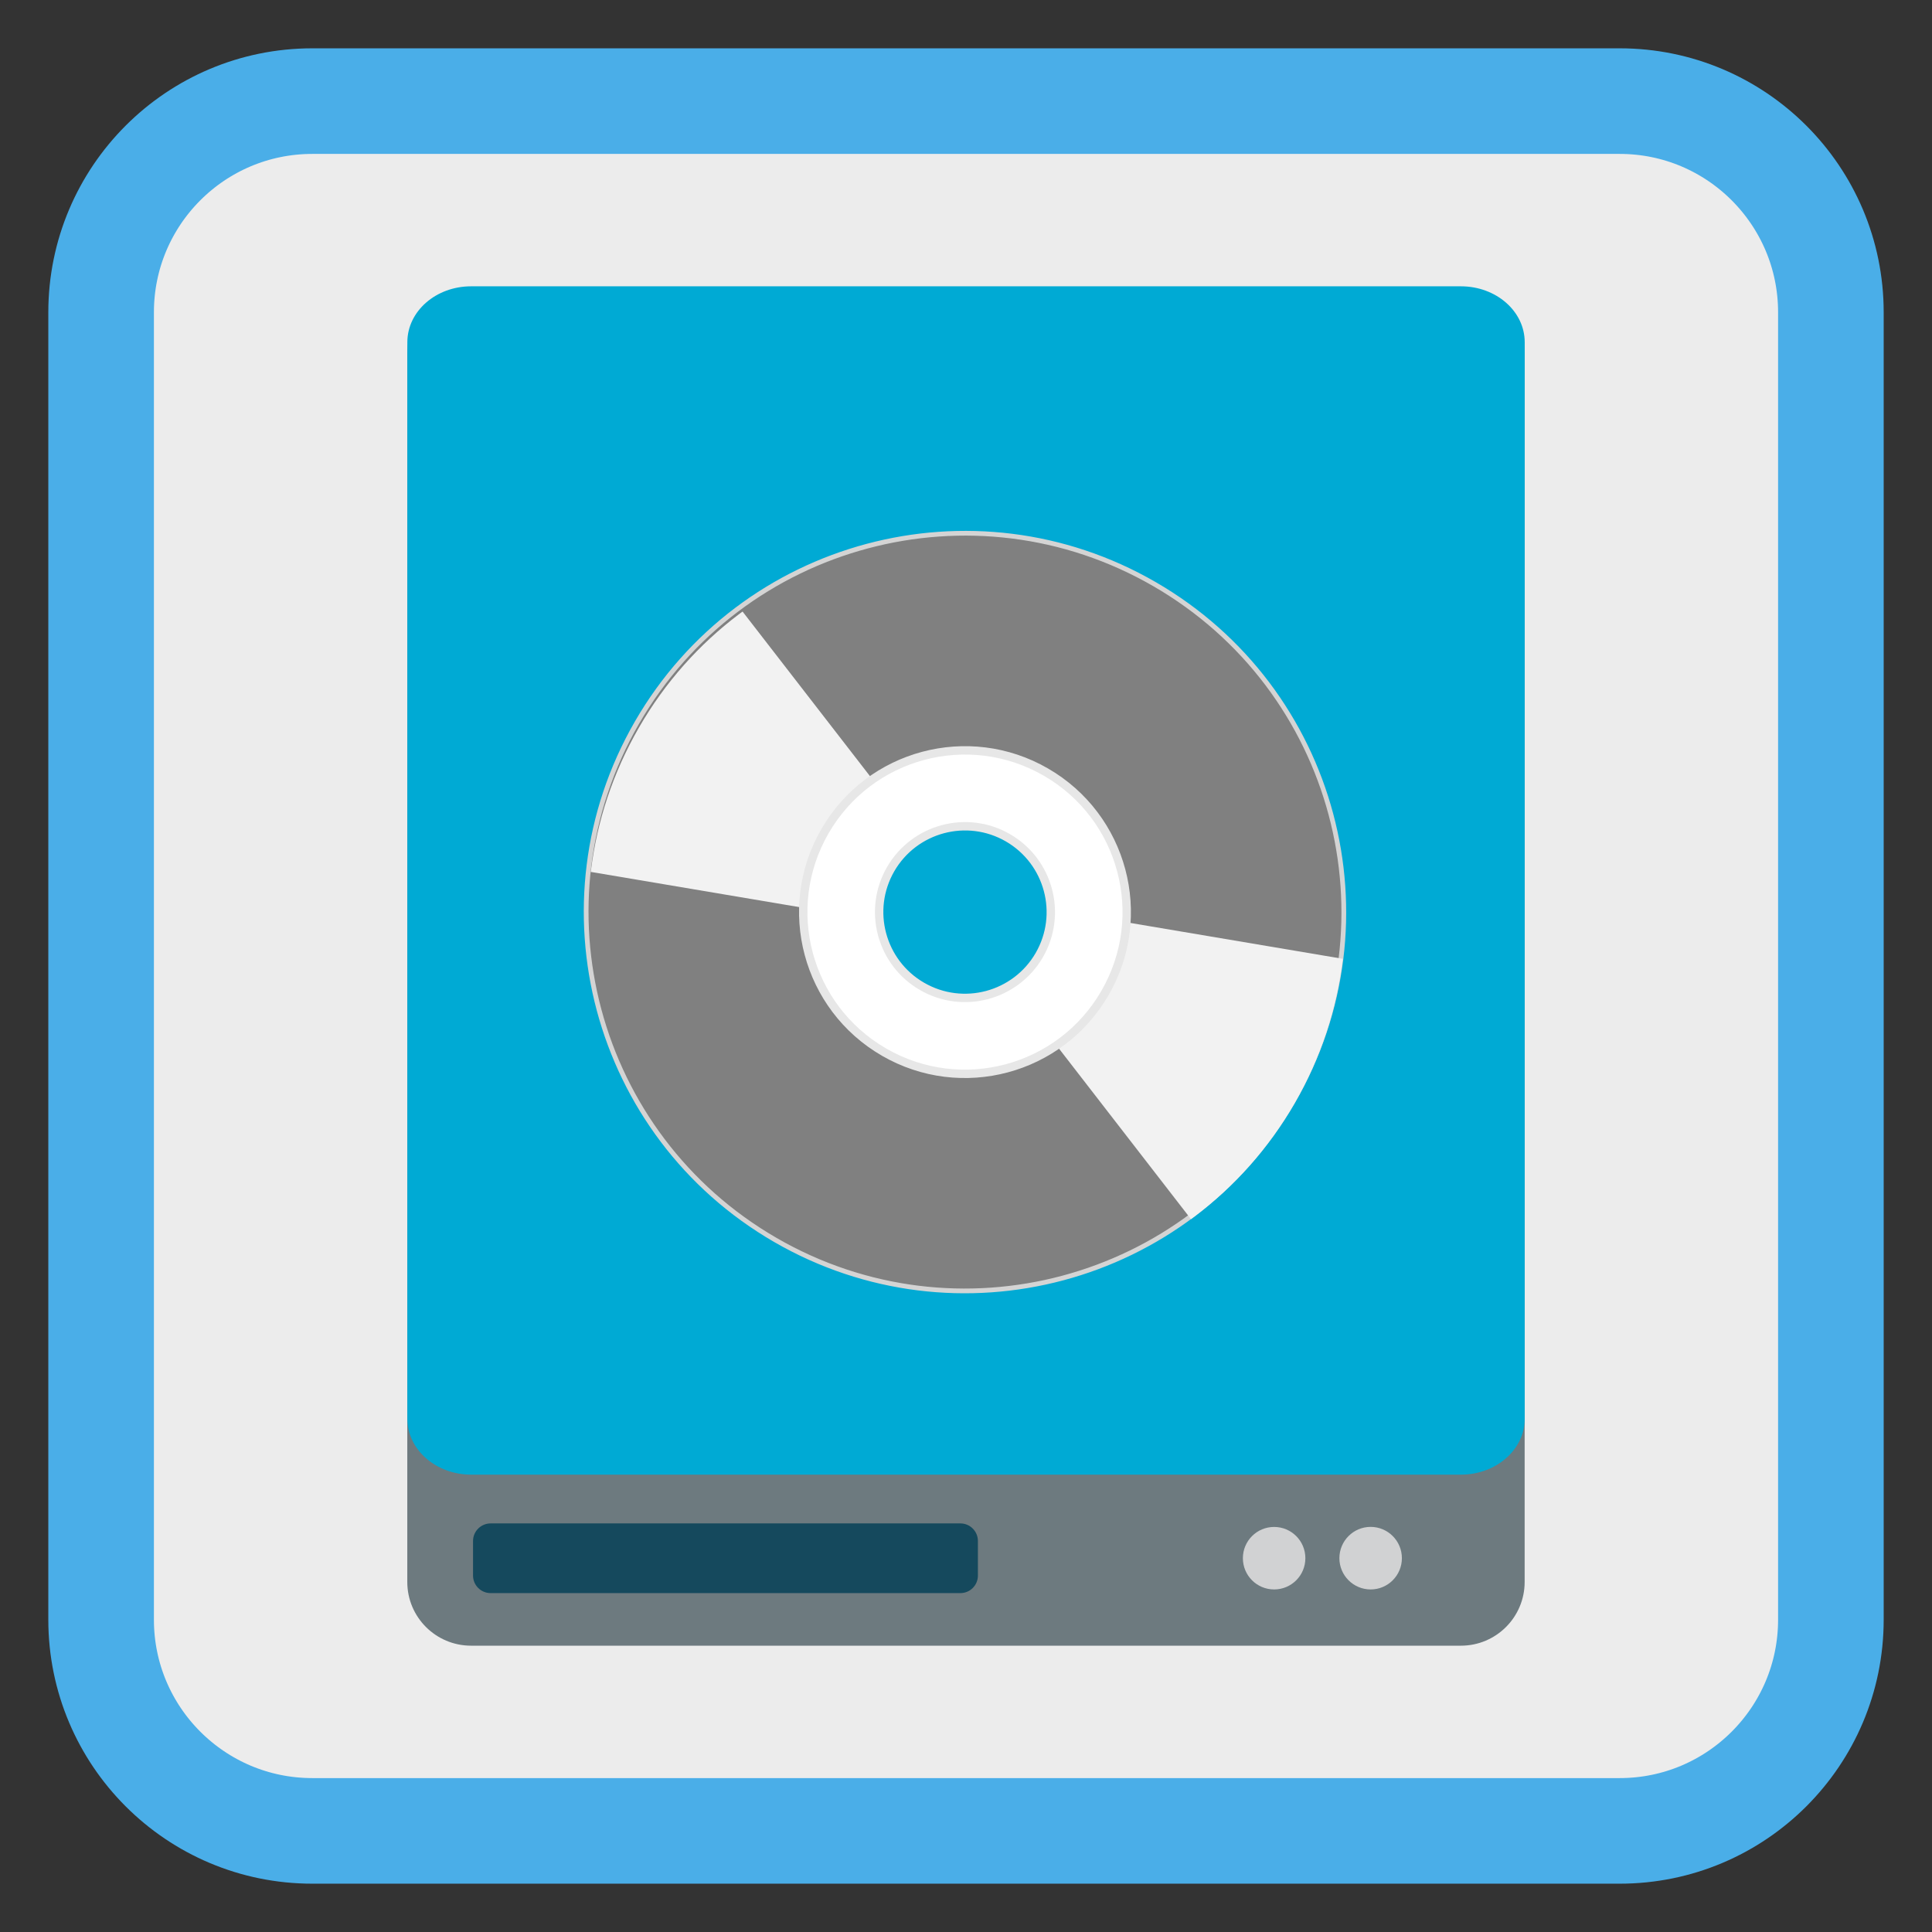<?xml version="1.0" encoding="UTF-8"?>
<svg xmlns="http://www.w3.org/2000/svg" xmlns:xlink="http://www.w3.org/1999/xlink" width="128pt" height="128pt" viewBox="0 0 128 128" version="1.1">
<rect x="0" y="0" width="128" height="128" fill="#333333" stroke="none"/>
<defs>
<clipPath id="clip1">
  <path d="M 64 59 L 90 59 L 90 85 L 64 85 Z M 64 59 "/>
</clipPath>
<clipPath id="clip2">
  <path d="M 76.566 38.758 C 64.547 31.816 49.172 35.938 42.23 47.957 C 35.293 59.98 39.41 75.352 51.434 82.293 C 63.453 89.234 78.828 85.117 85.77 73.094 C 92.707 61.07 88.59 45.699 76.566 38.758 Z M 67.426 54.59 C 70.707 56.484 71.828 60.676 69.938 63.953 C 68.043 67.234 63.852 68.355 60.574 66.465 C 57.293 64.57 56.172 60.379 58.062 57.098 C 59.957 53.82 64.148 52.695 67.426 54.59 Z M 67.426 54.59 "/>
</clipPath>
<clipPath id="clip3">
  <path d="M 38 36 L 64 36 L 64 62 L 38 62 Z M 38 36 "/>
</clipPath>
<clipPath id="clip4">
  <path d="M 51.535 82.531 C 63.555 89.473 78.93 85.352 85.871 73.332 C 92.812 61.309 88.691 45.938 76.668 38.996 C 64.648 32.055 49.273 36.172 42.336 48.195 C 35.395 60.219 39.512 75.59 51.535 82.531 Z M 60.676 66.699 C 57.395 64.805 56.273 60.613 58.164 57.336 C 60.059 54.055 64.25 52.934 67.531 54.828 C 70.809 56.719 71.934 60.91 70.039 64.191 C 68.145 67.469 63.953 68.594 60.676 66.699 Z M 60.676 66.699 "/>
</clipPath>
</defs>
<g id="surface1">
<path style="fill-rule:nonzero;fill:rgb(92.549%,92.549%,92.549%);fill-opacity:1;stroke-width:27.984;stroke-linecap:butt;stroke-linejoin:miter;stroke:rgb(29.02%,68.235%,90.98%);stroke-opacity:1;stroke-miterlimit:4;" d="M 82.766 26.797 L 429.234 26.797 C 460.141 26.797 485.203 51.859 485.203 82.766 L 485.203 429.234 C 485.203 460.141 460.141 485.203 429.234 485.203 L 82.766 485.203 C 51.859 485.203 26.797 460.141 26.797 429.234 L 26.797 82.766 C 26.797 51.859 51.859 26.797 82.766 26.797 Z M 82.766 26.797 " transform="matrix(0.25,0,0,0.25,0,0)"/>
<path style=" stroke:none;fill-rule:nonzero;fill:rgb(42.745%,47.843%,49.804%);fill-opacity:1;" d="M 31.211 19.207 L 96.789 19.207 C 99.121 19.207 101.012 21.102 101.012 23.434 L 101.012 104.809 C 101.012 107.141 99.121 109.031 96.789 109.031 L 31.211 109.031 C 28.875 109.031 26.984 107.141 26.984 104.809 L 26.984 23.434 C 26.984 21.102 28.875 19.207 31.211 19.207 Z M 31.211 19.207 "/>
<path style=" stroke:none;fill-rule:nonzero;fill:rgb(8.235%,28.627%,36.471%);fill-opacity:1;" d="M 32.504 100.93 L 63.629 100.93 C 64.27 100.93 64.789 101.453 64.789 102.094 L 64.789 104.387 C 64.789 105.027 64.27 105.547 63.629 105.547 L 32.504 105.547 C 31.863 105.547 31.34 105.027 31.34 104.387 L 31.34 102.094 C 31.34 101.453 31.863 100.93 32.504 100.93 Z M 32.504 100.93 "/>
<path style=" stroke:none;fill-rule:nonzero;fill:rgb(0%,66.667%,83.137%);fill-opacity:1;" d="M 31.211 18.969 L 96.789 18.969 C 99.125 18.969 101.016 20.625 101.016 22.672 L 101.016 93.992 C 101.016 96.039 99.125 97.699 96.789 97.699 L 31.211 97.699 C 28.879 97.699 26.988 96.039 26.988 93.992 L 26.988 22.672 C 26.988 20.625 28.879 18.969 31.211 18.969 Z M 31.211 18.969 "/>
<path style=" stroke:none;fill-rule:nonzero;fill:rgb(81.961%,82.353%,82.745%);fill-opacity:1;" d="M 86.484 103.234 C 86.484 104.379 85.559 105.305 84.414 105.305 C 83.27 105.305 82.344 104.379 82.344 103.234 C 82.344 102.09 83.27 101.164 84.414 101.164 C 85.559 101.164 86.484 102.09 86.484 103.234 Z M 86.484 103.234 "/>
<path style=" stroke:none;fill-rule:nonzero;fill:rgb(81.961%,82.353%,82.745%);fill-opacity:1;" d="M 92.879 103.234 C 92.879 104.375 91.953 105.305 90.809 105.305 C 89.664 105.305 88.738 104.375 88.738 103.234 C 88.738 102.09 89.664 101.16 90.809 101.16 C 91.953 101.16 92.879 102.09 92.879 103.234 Z M 92.879 103.234 "/>
<path style="fill-rule:nonzero;fill:rgb(50.196%,50.196%,50.196%);fill-opacity:1;stroke-width:1.57;stroke-linecap:butt;stroke-linejoin:miter;stroke:rgb(83.137%,83.137%,83.137%);stroke-opacity:1;stroke-miterlimit:4;" d="M 255.993 113.059 C 186.644 113.051 130.412 169.292 130.403 238.641 C 130.422 307.998 186.636 364.223 256.003 364.221 C 325.352 364.23 381.594 308.005 381.592 238.639 C 381.574 169.283 325.359 113.058 255.993 113.059 Z M 255.993 204.399 C 274.924 204.399 290.246 219.735 290.252 238.639 C 290.252 257.57 274.916 272.892 256.012 272.898 C 237.081 272.898 221.76 257.562 221.743 238.641 C 221.753 219.728 237.079 204.389 255.993 204.399 Z M 255.993 204.399 " transform="matrix(0.173,0.1,-0.1,0.173,43.509,-6.457)"/>
<g clip-path="url(#clip1)" clip-rule="nonzero">
<g clip-path="url(#clip2)" clip-rule="nonzero">
<path style=" stroke:none;fill-rule:evenodd;fill:rgb(94.902%,94.902%,94.902%);fill-opacity:1;" d="M 67.996 59.984 L 93.219 64.242 L 81.637 84.301 L 64.891 62.664 Z M 67.996 59.984 "/>
</g>
</g>
<g clip-path="url(#clip3)" clip-rule="nonzero">
<g clip-path="url(#clip4)" clip-rule="nonzero">
<path style=" stroke:none;fill-rule:evenodd;fill:rgb(94.902%,94.902%,94.902%);fill-opacity:1;" d="M 60.105 61.305 L 34.883 57.047 L 46.465 36.988 L 63.215 58.625 Z M 60.105 61.305 "/>
</g>
</g>
<path style="fill-rule:nonzero;fill:rgb(100%,100%,100%);fill-opacity:1;stroke-width:2.78;stroke-linecap:butt;stroke-linejoin:miter;stroke:rgb(90.588%,90.588%,90.588%);stroke-opacity:1;stroke-miterlimit:4;" d="M 256.011 185.03 C 226.394 185.024 202.373 209.034 202.384 238.64 C 202.378 268.257 226.378 292.261 255.994 292.267 C 285.611 292.273 309.622 268.246 309.612 238.64 C 309.618 209.024 285.617 185.019 256.011 185.03 Z M 255.999 210.187 C 271.713 210.197 284.447 222.925 284.464 238.645 C 284.454 254.359 271.71 267.103 255.996 267.093 C 240.292 267.1 227.548 254.356 227.541 238.652 C 227.551 222.938 240.296 210.194 255.999 210.187 Z M 255.999 210.187 " transform="matrix(0.173,0.1,-0.1,0.173,43.509,-6.457)"/>
</g>
</svg>
